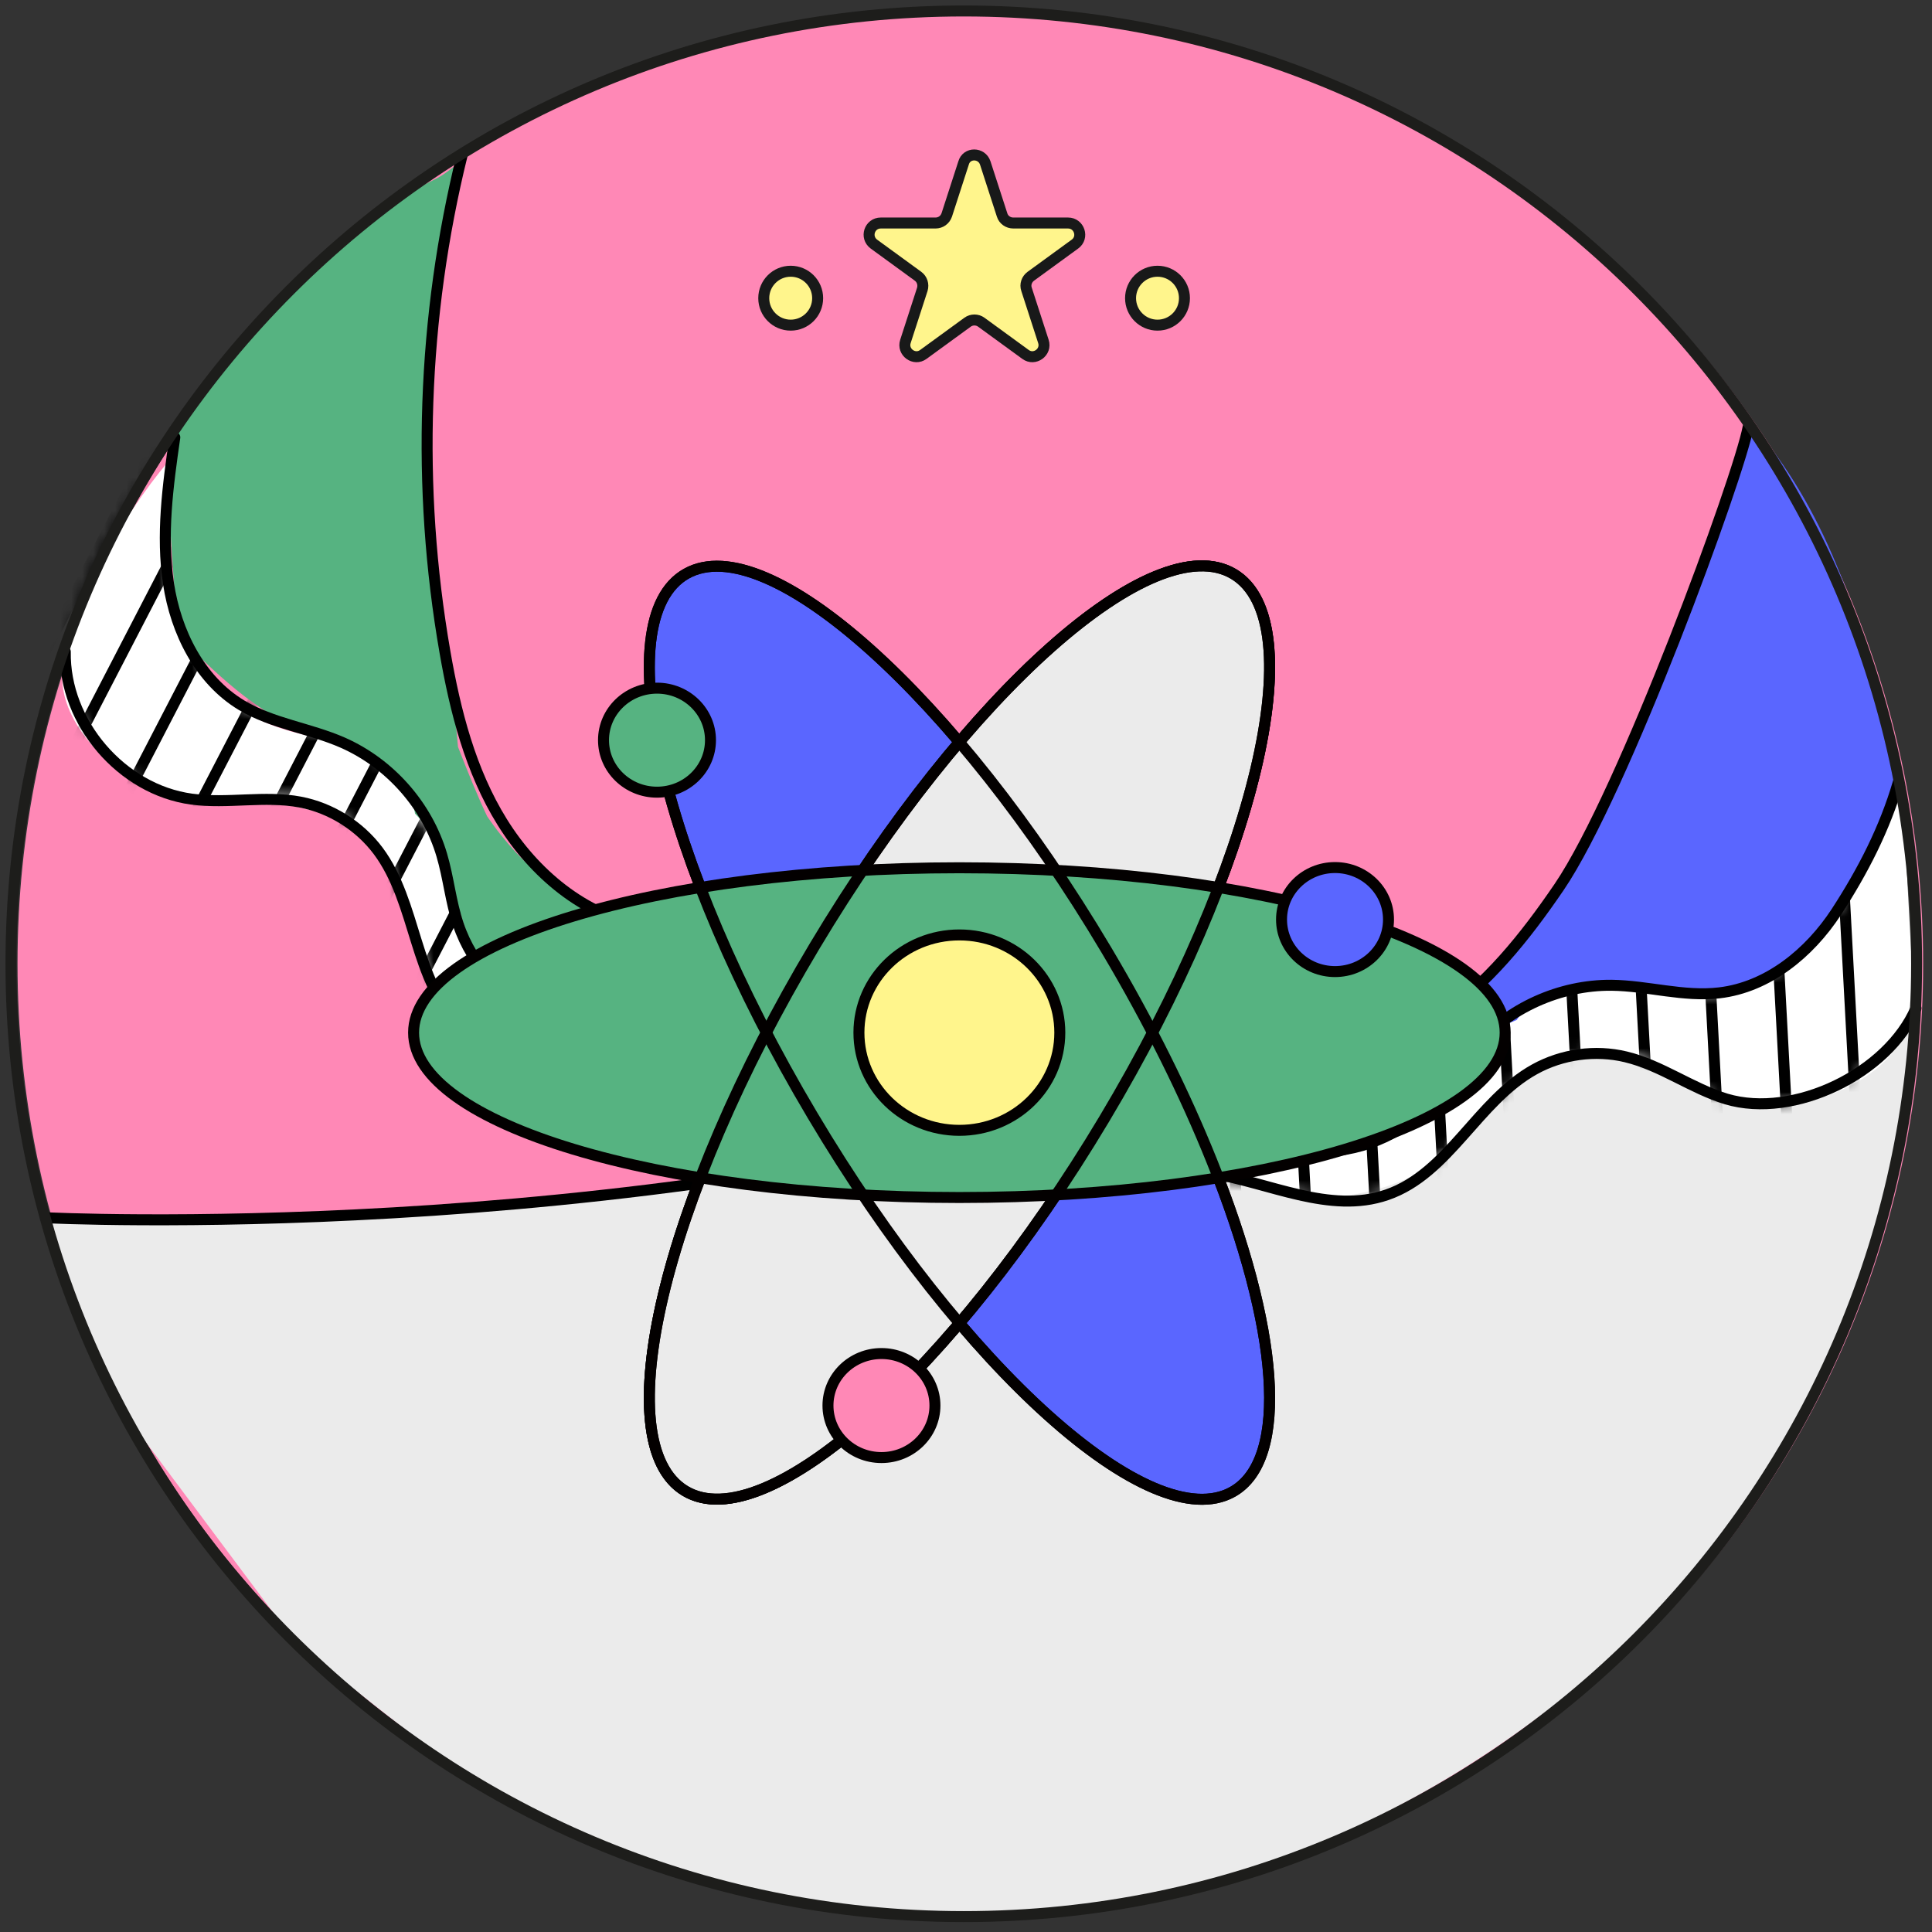 <svg width="176" height="176" viewBox="0 0 176 176" fill="none" xmlns="http://www.w3.org/2000/svg">
<rect x="0" y="0" width="176" height="176" fill="#333333" stroke="none"/>
<path d="M88.396 174.597C136.333 174.597 175.194 135.736 175.194 87.799C175.194 39.861 136.333 1 88.396 1C40.458 1 1.597 39.861 1.597 87.799C1.597 135.736 40.458 174.597 88.396 174.597Z" fill="#FF88B6"/>
<path d="M41.858 161.438C41.858 161.438 61.615 177.36 96.086 174.194C130.536 171.049 153.478 144.558 153.478 144.558C188.504 105.312 168.613 55.88 168.613 55.88C160.902 68.77 149.488 81.047 135.811 88.643C119.181 97.888 99.231 101.974 80.318 105.331C40.573 112.371 4.185 110.951 4.185 110.951C5.259 115.248 11.397 128.848 11.397 128.848L27.049 149.795L41.858 161.438Z" fill="#EBEBEB"/>
<path d="M5.872 60.177C7.81 53.022 11.435 46.346 16.365 40.841C15.598 44.773 14.945 48.802 15.367 52.811C15.77 56.8 17.343 60.81 20.355 63.457C22.714 65.528 25.783 66.622 28.852 67.159C29.581 67.293 30.329 67.389 31.02 67.619C32.152 68.003 33.149 68.713 34.108 69.422C36.966 71.571 39.825 74.199 40.573 77.69C41.167 80.471 40.477 83.809 42.356 85.669C43.872 88.854 46.653 91.424 49.972 92.671C53.712 94.071 57.971 93.822 61.538 95.567C62.728 96.143 63.84 96.948 65.126 97.313C63.265 97.121 61.404 97.159 59.544 97.428C57.932 97.658 56.34 98.061 54.71 98.061C53.674 98.061 52.619 97.888 51.602 97.658C45.31 96.2 39.594 91.712 37.523 85.593C36.909 83.809 36.621 81.929 36.046 80.145C35.47 78.361 34.549 76.577 33.015 75.484C31.749 74.582 30.176 74.218 28.66 73.873C27.51 73.623 26.359 73.355 25.304 72.798C20.911 73.738 16.096 73.355 12.241 71.072C8.366 68.808 4.76 64.262 5.872 60.177Z" fill="white"/>
<mask id="mask0_525_18718" style="mask-type:luminance" maskUnits="userSpaceOnUse" x="5" y="40" width="68" height="68">
<path d="M70.362 107.556C70.113 106.731 69.403 106.156 68.732 105.619C67.734 104.813 66.737 104.027 65.74 103.221C64.569 102.281 63.399 101.341 62.114 100.593C57.664 97.984 52.235 97.735 47.344 96.104C45.752 95.567 44.198 94.896 42.894 93.841C40.266 91.75 38.885 88.47 37.81 85.286C36.736 82.102 35.816 78.764 33.763 76.097C31.845 74.755 29.984 73.374 27.817 72.837C24.153 71.935 20.221 73.604 16.538 72.779C15.502 72.549 14.524 72.127 13.603 71.609C9.344 69.288 6.045 64.972 5.585 60.138C7.33 52.753 10.783 45.886 15.579 40.688C15.157 45.08 14.715 49.53 15.579 53.865C16.423 58.181 18.763 62.44 22.637 64.531C26.685 66.737 32.094 66.487 35.279 69.825C36.046 70.631 36.602 71.57 37.178 72.53C38.904 75.426 40.649 78.342 41.839 81.488C42.568 83.425 43.105 85.478 44.179 87.242C45.522 89.467 47.689 91.194 50.279 91.961C51.372 93.534 53.52 93.879 55.42 94.109C58.316 94.455 61.27 94.877 63.86 96.219C65.835 97.236 67.504 98.751 69.058 100.324C70.151 101.418 72.53 103.739 72.664 105.331C72.722 106.271 71.168 106.252 70.362 107.556Z" fill="white"/>
</mask>
<g mask="url(#mask0_525_18718)">
<path d="M5.719 1.384L-19.275 49.626" stroke="black" stroke-miterlimit="10"/>
<path d="M9.862 7.1L-15.132 55.361" stroke="black" stroke-miterlimit="10"/>
<path d="M14.005 12.816L-10.989 61.078" stroke="black" stroke-miterlimit="10"/>
<path d="M18.149 18.551L-6.865 66.794" stroke="black" stroke-miterlimit="10"/>
<path d="M22.273 24.267L-2.722 72.529" stroke="black" stroke-miterlimit="10"/>
<path d="M26.416 29.984L1.422 78.246" stroke="black" stroke-miterlimit="10"/>
<path d="M30.559 35.7L5.565 83.962" stroke="black" stroke-miterlimit="10"/>
<path d="M34.703 41.436L9.69 89.678" stroke="black" stroke-miterlimit="10"/>
<path d="M38.827 47.152L13.833 95.414" stroke="black" stroke-miterlimit="10"/>
<path d="M42.97 52.868L17.976 101.13" stroke="black" stroke-miterlimit="10"/>
<path d="M47.114 58.584L22.119 106.846" stroke="black" stroke-miterlimit="10"/>
<path d="M51.238 64.32L26.243 112.563" stroke="black" stroke-miterlimit="10"/>
<path d="M55.381 70.036L30.387 118.298" stroke="black" stroke-miterlimit="10"/>
<path d="M59.524 75.752L34.53 124.014" stroke="black" stroke-miterlimit="10"/>
<path d="M63.667 81.468L38.673 129.73" stroke="black" stroke-miterlimit="10"/>
<path d="M67.792 87.204L42.798 135.447" stroke="black" stroke-miterlimit="10"/>
<path d="M71.935 92.92L46.941 141.182" stroke="black" stroke-miterlimit="10"/>
<path d="M76.078 98.636L51.084 146.898" stroke="black" stroke-miterlimit="10"/>
<path d="M80.222 104.372L55.209 152.614" stroke="black" stroke-miterlimit="10"/>
</g>
<path d="M39.748 16.269C30.809 20.623 23.865 28.238 18.072 36.314C17.075 37.695 16.096 39.134 15.636 40.783C15.195 42.356 15.271 44.025 15.367 45.675C15.521 48.399 15.693 51.103 15.904 53.827C16 55.17 16.135 56.57 16.71 57.779C17.285 58.987 18.264 59.946 19.242 60.848C21.218 62.67 23.328 64.416 25.726 65.643C28.047 66.832 30.579 67.523 32.9 68.693C35.221 69.863 37.427 71.647 37.81 74.122C41.819 78.112 41.186 85.094 44.946 89.314C47.152 91.808 50.528 92.901 53.808 93.534C57.069 94.167 60.464 94.455 63.514 95.759C67.964 97.677 71.379 101.821 72.472 106.827C72.99 105.599 74.064 104.698 75.215 104.046C76.366 103.393 77.632 102.971 78.783 102.127C75.906 97.447 75.119 91.213 70.727 87.933C67.044 85.171 62.018 85.401 57.568 84.211C52.273 82.792 47.612 79.128 44.37 74.352C43.431 72.357 42.606 70.305 41.723 68.041C41.033 59.62 38.597 51.353 38.635 42.893C38.654 39.748 39.019 36.602 39.383 33.456C40.131 27.068 40.86 20.642 42.356 14.389C41.397 15.156 40.477 15.904 39.748 16.269Z" fill="#56B381"/>
<path d="M5.949 59.371C5.834 65.816 11.071 71.935 17.458 72.798C20.738 73.239 24.114 72.453 27.356 73.067C30.157 73.604 32.746 75.234 34.454 77.517C38.002 82.274 37.676 89.39 41.973 93.476C45.963 97.274 52.216 96.871 57.529 98.329C62.785 99.749 67.447 103.24 70.305 107.863" stroke="black" stroke-miterlimit="10" stroke-linecap="round" stroke-linejoin="round"/>
<path d="M42.107 14.102C38.462 28.872 37.925 44.39 40.534 59.39C41.474 64.8 42.855 70.228 45.752 74.889C48.648 79.55 53.194 83.406 58.603 84.365C60.618 84.73 62.689 84.672 64.684 85.132C68.31 85.977 71.398 88.489 73.585 91.501C75.771 94.532 77.133 98.061 78.284 101.61" stroke="black" stroke-miterlimit="10" stroke-linecap="round" stroke-linejoin="round"/>
<path d="M72.645 105.312C70.228 100.248 65.528 96.315 60.119 94.858C56.686 93.937 53.022 93.937 49.722 92.632C46.001 91.155 43.009 87.99 41.743 84.192C41.052 82.14 40.86 79.972 40.247 77.901C38.923 73.393 35.528 69.556 31.231 67.657C28.22 66.334 24.824 65.931 22.005 64.243C18.187 61.941 16.02 57.568 15.348 53.156C14.677 48.744 15.291 44.255 15.924 39.843" stroke="black" stroke-miterlimit="10" stroke-linecap="round" stroke-linejoin="round"/>
<path d="M4.185 110.932C4.185 110.932 55.765 113.521 102.761 99.595" stroke="black" stroke-miterlimit="10" stroke-linecap="round"/>
<path d="M173.715 93.093C174.904 85.785 174.942 78.265 172.698 71.206C171.777 75.119 169.399 79.282 167.385 82.754C165.371 86.226 162.282 89.237 158.446 90.407C155.454 91.309 152.193 91.06 149.162 90.273C148.433 90.081 147.723 89.87 146.994 89.794C145.805 89.679 144.597 89.909 143.446 90.158C139.954 90.945 136.272 92.153 134.142 95.03C132.454 97.313 131.706 100.651 129.232 101.571C126.527 103.854 122.94 105.043 119.411 104.813C115.421 104.545 111.642 102.569 107.652 102.684C106.328 102.722 104.986 102.991 103.662 102.799C105.427 103.394 107.134 104.199 108.707 105.197C110.088 106.06 111.373 107.096 112.85 107.767C113.809 108.189 114.826 108.477 115.843 108.688C122.173 109.954 129.251 108.208 133.663 103.509C134.948 102.128 136.003 100.555 137.269 99.154C138.535 97.754 140.108 96.527 141.949 96.162C143.484 95.855 145.057 96.181 146.591 96.488C147.742 96.737 148.893 96.968 150.083 96.891C153.708 99.557 158.235 101.207 162.724 100.708C167.193 100.229 173.043 97.255 173.715 93.093Z" fill="white"/>
<mask id="mask1_525_18718" style="mask-type:luminance" maskUnits="userSpaceOnUse" x="93" y="71" width="82" height="39">
<path d="M94.666 109.954C95.222 109.302 96.124 109.072 96.948 108.861C98.195 108.554 99.423 108.228 100.67 107.921C102.128 107.556 103.585 107.173 105.062 107.019C110.203 106.482 115.248 108.496 120.389 109.033C122.058 109.206 123.746 109.225 125.376 108.803C128.637 107.978 131.246 105.581 133.529 103.106C135.83 100.651 138.036 97.984 141.009 96.412C143.311 95.97 145.575 95.472 147.781 95.894C151.502 96.584 154.379 99.73 158.101 100.478C159.136 100.689 160.211 100.708 161.266 100.632C166.119 100.267 170.895 97.697 173.312 93.496C174.77 86.034 174.444 78.361 172.219 71.667C170.799 75.848 169.361 80.088 166.79 83.675C164.239 87.262 160.345 90.158 155.952 90.484C151.349 90.81 146.534 88.355 142.237 90.101C141.22 90.523 140.3 91.156 139.398 91.789C136.636 93.707 133.835 95.644 131.457 98.023C129.98 99.481 128.656 101.13 126.949 102.3C124.801 103.777 122.115 104.449 119.449 104.084C117.799 105.063 115.708 104.487 113.886 103.912C111.105 103.029 108.227 102.205 105.312 102.358C103.106 102.473 100.957 103.164 98.886 103.95C97.428 104.506 94.32 105.638 93.534 107.019C93.035 107.825 94.474 108.439 94.666 109.954Z" fill="white"/>
</mask>
<g mask="url(#mask1_525_18718)">
<path d="M172.852 53.904L175.748 108.189" stroke="black" stroke-miterlimit="10"/>
<path d="M166.714 57.415L169.629 111.7" stroke="black" stroke-miterlimit="10"/>
<path d="M160.575 60.925L163.491 115.19" stroke="black" stroke-miterlimit="10"/>
<path d="M154.456 64.416L157.353 118.701" stroke="black" stroke-miterlimit="10"/>
<path d="M148.318 67.926L151.234 122.211" stroke="black" stroke-miterlimit="10"/>
<path d="M142.18 71.436L145.095 125.721" stroke="black" stroke-miterlimit="10"/>
<path d="M136.06 74.947L138.957 129.212" stroke="black" stroke-miterlimit="10"/>
<path d="M129.922 78.438L132.838 132.723" stroke="black" stroke-miterlimit="10"/>
<path d="M123.784 81.948L126.7 136.233" stroke="black" stroke-miterlimit="10"/>
<path d="M117.665 85.458L120.562 139.743" stroke="black" stroke-miterlimit="10"/>
<path d="M111.527 88.969L114.443 143.254" stroke="black" stroke-miterlimit="10"/>
<path d="M105.388 92.479L108.304 146.745" stroke="black" stroke-miterlimit="10"/>
<path d="M99.25 95.97L102.166 150.255" stroke="black" stroke-miterlimit="10"/>
<path d="M93.131 99.481L96.047 153.766" stroke="black" stroke-miterlimit="10"/>
</g>
<path d="M160.211 39.403C166.56 47.056 169.744 56.858 171.72 66.622C172.065 68.291 173.366 69.812 173.097 71.5C172.848 73.111 171.345 75.542 170.597 77C169.35 79.417 168.597 82 166.483 83.464C165.831 84.653 165.16 85.862 164.124 86.744C163.107 87.607 159.863 89.583 158.597 89.986C156.046 90.83 155.358 90.043 152.672 90.177C150.083 90.312 147.474 89.89 144.884 89.986C142.295 90.082 139.552 90.811 138.17 92.921C132.876 94.896 130.555 101.533 125.395 103.816C122.345 105.178 118.816 104.775 115.574 104.008C112.332 103.24 109.129 102.09 105.791 102.032C100.938 101.936 96.104 104.315 93.074 108.42C93.093 107.096 92.498 105.83 91.712 104.756C90.925 103.682 89.947 102.78 89.237 101.533C93.802 98.445 97.063 93.093 102.434 91.923C106.923 90.926 111.431 93.208 115.958 93.956C121.367 94.839 127.141 93.438 132.051 90.427C135.097 89.5 135.352 88.451 137.097 86.744C142.097 82.5 146.822 71.84 150.255 64.128C151.54 61.251 152.499 58.239 153.459 55.228C155.415 49.09 157.889 44.83 159.097 38.5C159.654 39.593 159.693 38.789 160.211 39.403Z" fill="#5A66FF"/>
<path d="M174.54 91.846C171.989 97.773 163.433 101.955 157.257 100.114C154.092 99.154 151.329 97.044 148.107 96.277C145.326 95.606 142.295 96.028 139.801 97.409C134.603 100.286 131.975 106.904 126.355 108.841C121.137 110.645 115.613 107.71 110.165 106.846C104.794 105.983 99.097 107.23 94.589 110.261" stroke="black" stroke-miterlimit="10" stroke-linecap="round" stroke-linejoin="round"/>
<path d="M159.252 38.904C158.427 43.373 147.877 72.223 142.026 80.817C138.938 85.344 135.447 89.736 130.881 92.786C126.335 95.855 120.581 97.466 115.267 96.124C113.291 95.625 111.412 94.723 109.397 94.321C105.734 93.592 101.878 94.589 98.656 96.45C95.433 98.311 92.709 100.977 90.196 103.72" stroke="black" stroke-miterlimit="10" stroke-linecap="round" stroke-linejoin="round"/>
<path d="M93.515 106.981C97.792 103.355 103.7 101.725 109.244 102.626C112.754 103.202 116.092 104.717 119.641 104.89C123.631 105.082 127.678 103.432 130.402 100.497C131.86 98.924 132.953 97.006 134.353 95.376C137.422 91.827 142.103 89.717 146.802 89.755C150.102 89.794 153.363 90.829 156.624 90.446C161.055 89.928 164.833 86.82 167.27 83.099C169.706 79.359 171.701 75.484 172.947 71.206" stroke="black" stroke-miterlimit="10" stroke-linecap="round" stroke-linejoin="round"/>
<path d="M64.416 105.752C58.354 120.83 57.261 132.933 62.536 135.887C69.94 140.031 87.07 124.685 100.804 101.571C114.538 78.476 119.66 56.378 112.256 52.235C107.134 49.357 97.371 55.822 87.3 67.715" stroke="#030000" stroke-miterlimit="10"/>
<path d="M62.536 52.254C69.94 48.111 87.07 63.456 100.804 86.57C104.737 93.188 107.959 99.71 110.395 105.772C116.457 120.849 117.55 132.953 112.275 135.907C104.871 140.05 87.741 124.704 74.007 101.59C60.273 78.495 55.132 56.397 62.536 52.254Z" fill="#5A66FF" stroke="#030000" stroke-miterlimit="10"/>
<path d="M100.591 101.946C114.387 78.88 119.667 56.651 112.385 52.295C105.102 47.939 88.015 63.107 74.219 86.172C60.423 109.238 55.143 131.468 62.425 135.823C69.708 140.179 86.795 125.012 100.591 101.946Z" fill="#EBEBEB" stroke="#030000" stroke-miterlimit="10"/>
<path d="M87.396 109.09C114.855 109.09 137.116 102.366 137.116 94.071C137.116 85.776 114.855 79.051 87.396 79.051C59.937 79.051 37.676 85.776 37.676 94.071C37.676 102.366 59.937 109.09 87.396 109.09Z" fill="#56B381" stroke="#030000" stroke-miterlimit="10"/>
<path d="M62.536 52.254C69.94 48.111 87.07 63.456 100.804 86.57C104.737 93.188 107.959 99.71 110.395 105.772C116.457 120.849 117.55 132.953 112.275 135.907C104.871 140.05 87.741 124.704 74.007 101.59C60.273 78.495 55.132 56.397 62.536 52.254Z" stroke="#030000" stroke-miterlimit="10"/>
<path d="M100.591 101.946C114.387 78.88 119.667 56.651 112.385 52.295C105.102 47.939 88.015 63.107 74.219 86.172C60.423 109.238 55.143 131.468 62.425 135.823C69.708 140.179 86.795 125.012 100.591 101.946Z" stroke="#030000" stroke-miterlimit="10"/>
<path d="M87.396 102.971C92.449 102.971 96.546 98.986 96.546 94.071C96.546 89.155 92.449 85.17 87.396 85.17C82.342 85.17 78.246 89.155 78.246 94.071C78.246 98.986 82.342 102.971 87.396 102.971Z" fill="#FFF58C" stroke="#030000" stroke-miterlimit="10"/>
<path d="M59.851 72.165C62.541 72.165 64.723 70.044 64.723 67.427C64.723 64.811 62.541 62.689 59.851 62.689C57.16 62.689 54.978 64.811 54.978 67.427C54.978 70.044 57.16 72.165 59.851 72.165Z" fill="#56B381" stroke="#030000" stroke-miterlimit="10"/>
<path d="M121.617 88.508C124.307 88.508 126.489 86.387 126.489 83.77C126.489 81.153 124.307 79.032 121.617 79.032C118.926 79.032 116.744 81.153 116.744 83.77C116.744 86.387 118.926 88.508 121.617 88.508Z" fill="#5A66FF" stroke="#030000" stroke-miterlimit="10"/>
<path d="M80.298 132.78C82.989 132.78 85.171 130.659 85.171 128.042C85.171 125.426 82.989 123.304 80.298 123.304C77.608 123.304 75.426 125.426 75.426 128.042C75.426 130.659 77.608 132.78 80.298 132.78Z" fill="#FF88B6" stroke="#030000" stroke-miterlimit="10"/>
<path d="M87.799 174.597C135.736 174.597 174.597 135.736 174.597 87.799C174.597 39.861 135.736 1 87.799 1C39.861 1 1 39.861 1 87.799C1 135.736 39.861 174.597 87.799 174.597Z" stroke="#1D1D1B" stroke-miterlimit="10"/>
<path d="M105.446 29.62C106.802 29.62 107.901 28.52 107.901 27.164C107.901 25.808 106.802 24.709 105.446 24.709C104.09 24.709 102.991 25.808 102.991 27.164C102.991 28.52 104.09 29.62 105.446 29.62Z" fill="#FFF58C" stroke="#181919" stroke-miterlimit="10" stroke-linecap="round" stroke-linejoin="round"/>
<path d="M72.031 29.62C73.387 29.62 74.486 28.52 74.486 27.164C74.486 25.808 73.387 24.709 72.031 24.709C70.675 24.709 69.576 25.808 69.576 27.164C69.576 28.52 70.675 29.62 72.031 29.62Z" fill="#FFF58C" stroke="#181919" stroke-miterlimit="10" stroke-linecap="round" stroke-linejoin="round"/>
<path d="M89.755 14.849L91.29 19.587C91.424 20.028 91.846 20.316 92.306 20.316H97.294C98.33 20.316 98.752 21.639 97.927 22.234L93.899 25.169C93.534 25.437 93.362 25.917 93.515 26.358L95.049 31.096C95.376 32.074 94.244 32.899 93.419 32.285L89.391 29.351C89.026 29.082 88.508 29.082 88.144 29.351L84.116 32.285C83.291 32.899 82.159 32.074 82.485 31.096L84.02 26.358C84.154 25.917 84.001 25.437 83.636 25.169L79.608 22.234C78.783 21.62 79.205 20.316 80.241 20.316H85.228C85.689 20.316 86.091 20.028 86.245 19.587L87.779 14.849C88.048 13.871 89.429 13.871 89.755 14.849Z" fill="#FFF58C" stroke="#181919" stroke-miterlimit="10" stroke-linecap="round" stroke-linejoin="round"/>
</svg>

